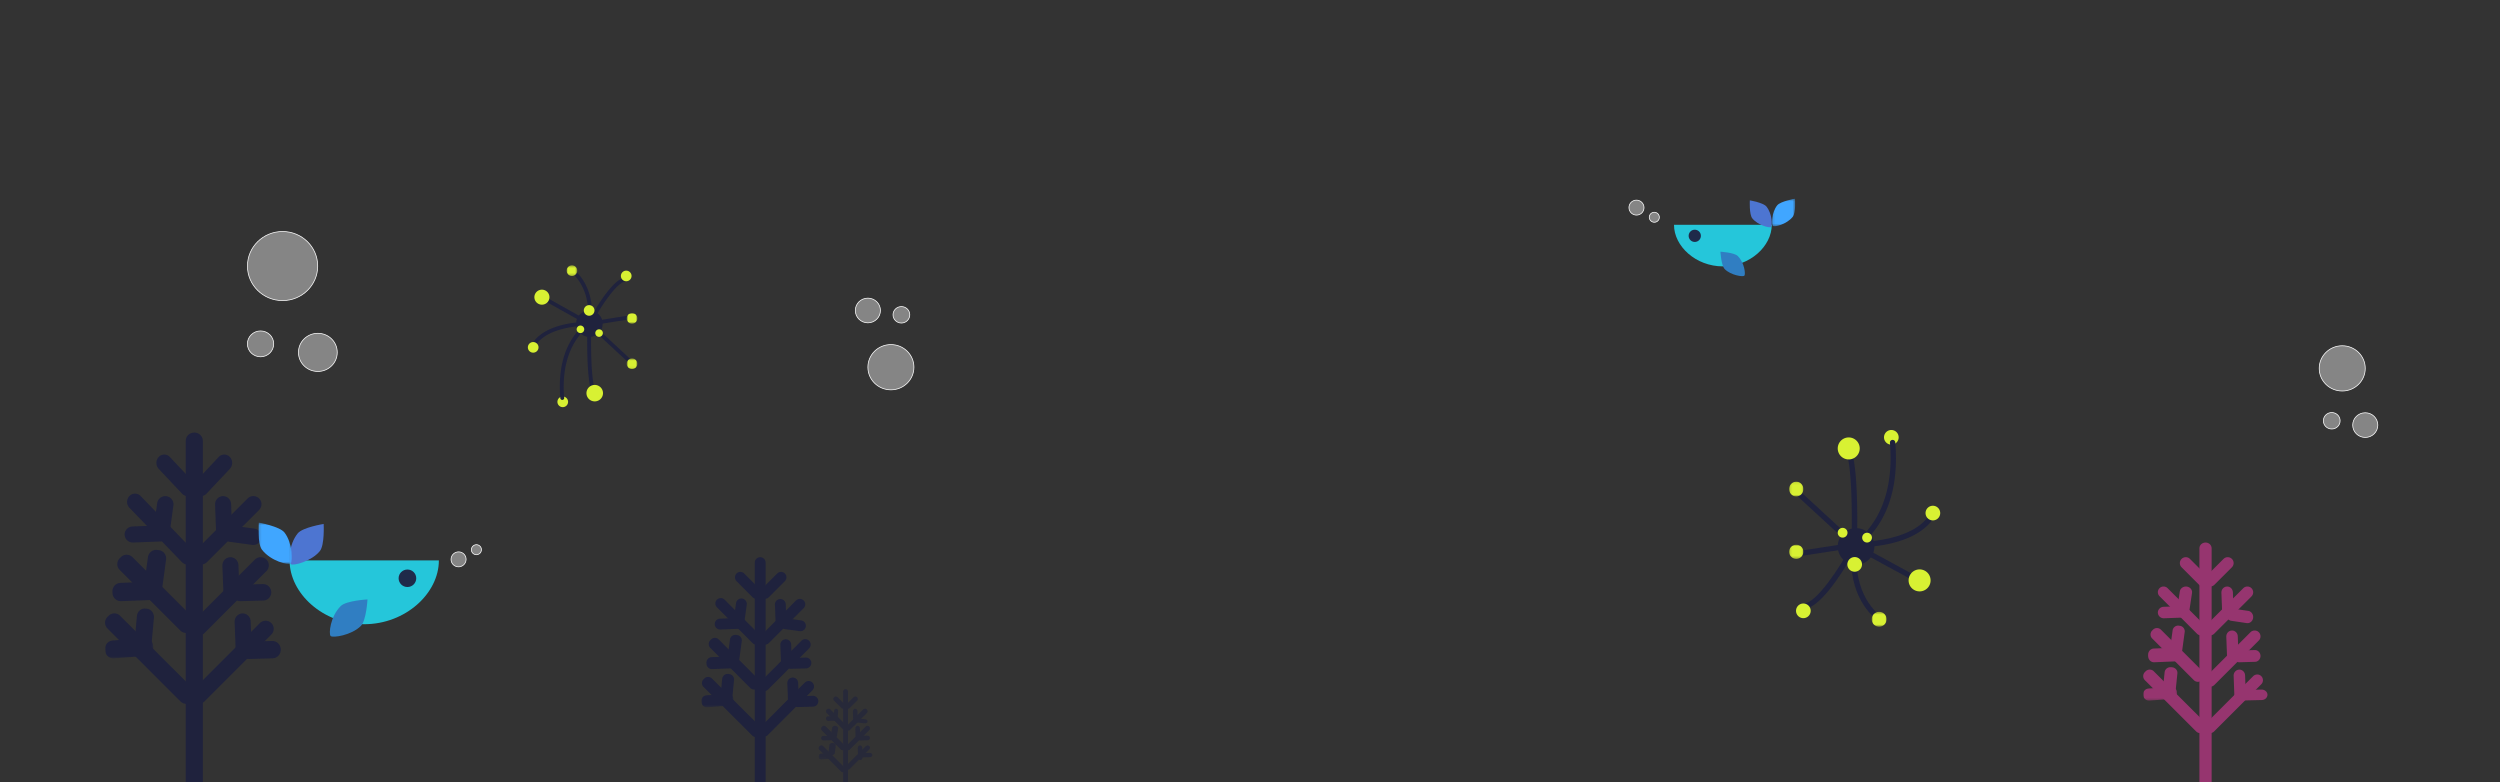 <svg width="1023" height="320" xmlns="http://www.w3.org/2000/svg" xmlns:xlink="http://www.w3.org/1999/xlink"><rect width="100%" height="100%" fill="#333333" stroke="none"/><defs><path id="a" d="M4.362.395H0v4.342h4.362V.395z"/><path id="c" d="M5.155 5.326V.984H.793v4.342h4.362z"/><path id="e" d="M5.155 4.934V.592H.793v4.342h4.362z"/><path id="g" d="M6.107.553H0V6.63h6.107V.553z"/><path id="i" d="M5.874 6.102V.312H.058v5.79h5.816z"/><path id="k" d="M5.874 6.908V.828H.058v6.08h5.816z"/><path id="m" d="M0 .05v5.566h13.152V.05H0z"/><path id="o" d="M0 .025v2.783h5.636V.025H0z"/><path id="q" d="M0 .074v8.35h19.727V.073H0z"/><path id="s" d="M13.853.476H.172v16.9h13.68V.475z"/><path id="u" d="M9.57.317H.118v11.267h9.45V.317z"/><path id="w" d="M0 .05v5.636h13.852V.05H0z"/></defs><g fill="none" fill-rule="evenodd"><path d="M666.772 83.854c.605-1.577 2.383-2.36 3.971-1.75 1.59.61 2.387 2.382 1.782 3.958s-2.384 2.36-3.972 1.75c-1.589-.61-2.387-2.382-1.781-3.958" fill-opacity=".4" fill="#FFF" style="mix-blend-mode:overlay"/><path d="M666.772 83.854c.605-1.577 2.383-2.36 3.971-1.75 1.59.61 2.387 2.382 1.782 3.958s-2.384 2.36-3.972 1.75c-1.589-.61-2.387-2.382-1.781-3.958h0z" stroke="#FFF" stroke-width=".3"/><path d="M675.03 88.172a2.046 2.046 0 0 1 2.648-1.166 2.046 2.046 0 0 1 1.187 2.638 2.046 2.046 0 0 1-2.648 1.167 2.046 2.046 0 0 1-1.187-2.64" fill-opacity=".4" fill="#FFF" style="mix-blend-mode:overlay"/><path d="M675.03 88.172a2.046 2.046 0 0 1 2.648-1.166 2.046 2.046 0 0 1 1.187 2.638 2.046 2.046 0 0 1-2.648 1.167 2.046 2.046 0 0 1-1.187-2.64h0z" stroke="#FFF" stroke-width=".3"/><path d="M231.582 162.695a2.165 2.165 0 0 1 .441 3.04 2.188 2.188 0 0 1-3.053.437 2.165 2.165 0 0 1-.441-3.038 2.188 2.188 0 0 1 3.053-.439" fill="#D8F133"/><path d="M241.181 133.25a.788.788 0 0 1-.787-.889c1.893-14.695-6.45-20.714-6.806-20.964a.792.792 0 0 1 .909-1.295c.355.247 8.056 5.746 7.755 18.782 3.11-5.403 9.466-15.37 13.998-15.37.438 0 .793.353.793.789 0 .435-.355.79-.793.79-3.694 0-10.772 10.876-14.366 17.732a.793.793 0 0 1-.703.425" fill="#1F223D"/><path d="M241.181 133.25a.806.806 0 0 1-.388-.101l-19.431-10.855a.79.79 0 0 1-.303-1.076.796.796 0 0 1 1.08-.301l19.19 10.72 17.175-2.72a.792.792 0 0 1 .91.656.792.792 0 0 1-.66.904l-17.447 2.764a.853.853 0 0 1-.126.009" fill="#1F223D"/><path d="M243.165 161.671a.793.793 0 0 1-.7-.415c-2.844-5.26-2.11-27.862-2.076-28.822a.793.793 0 0 1 1.332-.551l17.449 16.184c.32.298.339.797.04 1.116a.795.795 0 0 1-1.12.04l-16.16-14.99c-.118 5.476-.28 22.185 1.933 26.274a.788.788 0 0 1-.698 1.164" fill="#1F223D"/><path d="M230.077 163.645a.792.792 0 0 1-.79-.723c-1.523-17.885 5.6-26.407 9.35-29.598-5.007.297-16.028 1.735-19.759 8.591a.797.797 0 0 1-1.075.32.788.788 0 0 1-.319-1.071c5.325-9.785 22.967-9.507 23.715-9.493a.788.788 0 0 1 .364 1.481c-.127.07-12.606 7.194-10.695 29.637a.79.79 0 0 1-.724.853c-.023.003-.045.003-.067.003" fill="#1F223D"/><path d="M235.729 132.46c0-2.996 2.44-5.428 5.453-5.428 3.01 0 5.452 2.432 5.452 5.429 0 2.996-2.441 5.428-5.452 5.428-3.012 0-5.453-2.432-5.453-5.428" fill="#1F223D"/><g transform="translate(231.862 108.184)"><mask id="b" fill="#fff"><use xlink:href="#a"/></mask><path d="M0 2.566C0 1.367.977.395 2.181.395c1.204 0 2.181.972 2.181 2.17a2.177 2.177 0 0 1-2.18 2.172A2.177 2.177 0 0 1 0 2.566" fill="#D8F133" mask="url(#b)"/></g><path d="M257.556 111.182a2.165 2.165 0 0 1 .441 3.04 2.188 2.188 0 0 1-3.053.437 2.165 2.165 0 0 1-.441-3.038 2.188 2.188 0 0 1 3.053-.439" fill="#D8F133"/><g transform="translate(255.655 127.132)"><mask id="d" fill="#fff"><use xlink:href="#c"/></mask><path d="M4.28 1.416a2.165 2.165 0 0 1 .441 3.04 2.188 2.188 0 0 1-3.053.437 2.165 2.165 0 0 1-.441-3.038 2.188 2.188 0 0 1 3.053-.439" fill="#D8F133" mask="url(#d)"/></g><path d="M242.382 125.294a2.165 2.165 0 0 1 .441 3.04 2.188 2.188 0 0 1-3.053.437 2.165 2.165 0 0 1-.441-3.038 2.188 2.188 0 0 1 3.053-.439M238.45 133.52c.685.51.826 1.477.312 2.16a1.553 1.553 0 0 1-2.168.312 1.538 1.538 0 0 1-.313-2.16 1.554 1.554 0 0 1 2.169-.311M246.075 135.064c.685.51.826 1.476.312 2.158a1.553 1.553 0 0 1-2.168.313 1.538 1.538 0 0 1-.313-2.16 1.554 1.554 0 0 1 2.169-.311" fill="#D8F133"/><g transform="translate(255.655 146.08)"><mask id="f" fill="#fff"><use xlink:href="#e"/></mask><path d="M4.28 1.024a2.165 2.165 0 0 1 .441 3.04 2.188 2.188 0 0 1-3.053.437 2.165 2.165 0 0 1-.441-3.038 2.188 2.188 0 0 1 3.053-.439" fill="#D8F133" mask="url(#f)"/></g><path d="M219.487 140.4a2.165 2.165 0 0 1 .441 3.04 2.188 2.188 0 0 1-3.053.438 2.165 2.165 0 0 1-.441-3.038 2.188 2.188 0 0 1 3.053-.44M223.597 119.146a3.062 3.062 0 0 1 .624 4.298 3.095 3.095 0 0 1-4.318.62 3.062 3.062 0 0 1-.623-4.297 3.095 3.095 0 0 1 4.317-.62M245.39 158.182a3.36 3.36 0 0 1 .684 4.718 3.395 3.395 0 0 1-4.738.68 3.36 3.36 0 0 1-.686-4.717 3.397 3.397 0 0 1 4.74-.68" fill="#D8F133"/><g><path d="M772.204 181.402a3 3 0 1 1 3.591-4.804 3 3 0 0 1-3.591 4.804" fill="#D8F133"/><path d="M759.001 222c.11 0 .22.015.33.05.508.156.83.65.761 1.171-2.624 20.191 8.946 28.461 9.441 28.804.495.345.616 1.02.268 1.51-.345.49-1.03.614-1.529.27-.492-.34-11.174-7.895-10.756-25.806-4.314 7.423-13.13 21.12-19.416 21.12-.607 0-1.1-.487-1.1-1.086 0-.598.493-1.084 1.1-1.084 5.124 0 14.941-14.946 19.926-24.365.194-.367.575-.584.975-.584" fill="#1F223D"/><path d="M758.609 222c.189 0 .376.047.545.138l27.278 14.841c.535.292.726.95.426 1.47s-.982.704-1.517.413l-26.94-14.658-24.111 3.72c-.62.09-1.178-.31-1.276-.896-.096-.59.318-1.142.924-1.237l24.495-3.778a1.23 1.23 0 0 1 .176-.013" fill="#1F223D"/><path d="M755.93 182c.4 0 .786.21.987.581 4.012 7.364 2.976 39.007 2.93 40.35a1.103 1.103 0 0 1-.69.984c-.405.166-.87.084-1.19-.212l-24.61-22.657a1.095 1.095 0 0 1-.056-1.563 1.127 1.127 0 0 1 1.58-.055l22.793 20.984c.165-7.666.393-31.058-2.728-36.783a1.099 1.099 0 0 1 .457-1.496c.168-.091.349-.133.528-.133" fill="#1F223D"/><path d="M774.452 180c.564 0 1.044.428 1.092.995 2.106 24.61-7.745 36.335-12.931 40.726 6.925-.409 22.166-2.388 27.326-11.821.29-.528.956-.724 1.487-.44.531.287.73.946.441 1.474-7.364 13.463-31.761 13.081-32.797 13.061a1.089 1.089 0 0 1-1.037-.827c-.121-.478.1-.974.535-1.21.175-.096 17.433-9.899 14.79-40.78a1.09 1.09 0 0 1 1.002-1.174c.03-.004.061-.004.092-.004" fill="#1F223D"/><path d="M767 223.5a7.5 7.5 0 1 1-14.998-.002A7.5 7.5 0 0 1 767 223.5" fill="#1F223D"/><g transform="rotate(180 386 128.5)"><mask id="h" fill="#fff"><use xlink:href="#g"/></mask><path d="M0 3.592A3.048 3.048 0 0 1 3.054.552a3.048 3.048 0 0 1 3.053 3.04 3.048 3.048 0 0 1-3.053 3.04A3.048 3.048 0 0 1 0 3.591" fill="#D8F133" mask="url(#h)"/></g><path d="M736.204 252.402a3 3 0 1 1 3.591-4.804 3 3 0 0 1-3.591 4.804" fill="#D8F133"/><g transform="rotate(180 369 114.5)"><mask id="j" fill="#fff"><use xlink:href="#i"/></mask><path d="M4.707.889a2.887 2.887 0 0 1 .588 4.052 2.918 2.918 0 0 1-4.071.583 2.886 2.886 0 0 1-.588-4.05A2.918 2.918 0 0 1 4.707.889" fill="#D8F133" mask="url(#j)"/></g><path d="M757.204 233.402a3 3 0 1 1 3.591-4.804 3 3 0 0 1-3.591 4.804M762.803 221.602a1.997 1.997 0 0 1-.404-2.798 2 2 0 1 1 .403 2.798M752.803 219.602a1.997 1.997 0 0 1-.404-2.798 2 2 0 1 1 .403 2.798" fill="#D8F133"/><g transform="rotate(180 369 102)"><mask id="l" fill="#fff"><use xlink:href="#k"/></mask><path d="M4.707 1.434c1.286 1.006 1.55 2.91.588 4.255-.962 1.344-2.785 1.619-4.071.613C-.062 5.298-.324 3.392.636 2.049 1.598.705 3.42.429 4.707 1.434" fill="#D8F133" mask="url(#l)"/></g><path d="M789.204 212.402a3 3 0 1 1 3.591-4.804 3 3 0 0 1-3.591 4.804M782.805 241.104a4.5 4.5 0 1 1 5.392-7.208 4.5 4.5 0 0 1-5.392 7.208M753.805 187.104a4.5 4.5 0 1 1 5.391-7.208 4.5 4.5 0 0 1-5.391 7.208" fill="#D8F133"/></g><g><path d="M313.292 325.284a2.225 2.225 0 0 1-2.216 2.222c-1.218 0-2.215-1-2.215-2.222v-95.062c0-1.222.997-2.222 2.215-2.222 1.219 0 2.216 1 2.216 2.222v95.062z" fill="#1F223D"/><path d="M314.62 244.379a2.217 2.217 0 0 1-3.134 0 2.235 2.235 0 0 1 0-3.143l6.55-6.57a2.218 2.218 0 0 1 3.133 0 2.234 2.234 0 0 1 0 3.143l-6.55 6.57z" fill="#1F223D"/><path d="M311.076 241.236a2.234 2.234 0 0 1 0 3.143 2.218 2.218 0 0 1-3.133 0l-6.55-6.57a2.235 2.235 0 0 1 0-3.143 2.217 2.217 0 0 1 3.134 0l6.55 6.57zM302.103 252.87a2.225 2.225 0 0 1 2.298 2.137 2.226 2.226 0 0 1-2.129 2.305l-7.506.287a2.225 2.225 0 0 1-2.298-2.136 2.226 2.226 0 0 1 2.13-2.305l7.505-.287zM314.62 263.144a2.217 2.217 0 0 1-3.134 0 2.235 2.235 0 0 1 0-3.143l14.242-14.285a2.217 2.217 0 0 1 3.133 0 2.234 2.234 0 0 1 0 3.142l-14.242 14.286z" fill="#1F223D"/><path d="M311.076 260.001a2.234 2.234 0 0 1 0 3.143 2.218 2.218 0 0 1-3.133 0l-14.569-14.614a2.234 2.234 0 0 1 0-3.143 2.216 2.216 0 0 1 3.133 0L311.077 260z" fill="#1F223D"/><path d="M301.183 246.82a2.223 2.223 0 0 1 2.496-1.9 2.228 2.228 0 0 1 1.895 2.502l-.842 6.18a2.223 2.223 0 0 1-2.495 1.901 2.227 2.227 0 0 1-1.895-2.502l.841-6.18zM299.91 268.57a2.225 2.225 0 0 1 2.298 2.137l.017.446a2.227 2.227 0 0 1-2.13 2.306l-8.706.332a2.225 2.225 0 0 1-2.298-2.135l-.017-.447a2.226 2.226 0 0 1 2.13-2.305l8.706-.334z" fill="#1F223D"/><path d="M310.459 278.066a2.234 2.234 0 0 1 0 3.143l-.316.316a2.216 2.216 0 0 1-3.132 0l-16.35-16.4a2.234 2.234 0 0 1 0-3.143l.315-.317a2.217 2.217 0 0 1 3.132 0l16.35 16.401z" fill="#1F223D"/><path d="M298.705 261.7a2.223 2.223 0 0 1 2.495-1.902l.441.061a2.227 2.227 0 0 1 1.896 2.502l-.988 7.245a2.223 2.223 0 0 1-2.494 1.9l-.442-.06a2.227 2.227 0 0 1-1.895-2.503l.987-7.244z" fill="#1F223D"/><g transform="translate(287 283.802)"><mask id="n" fill="#fff"><use xlink:href="#m"/></mask><path d="M10.73.056A2.224 2.224 0 0 1 13.11 2.1l.035.445a2.227 2.227 0 0 1-2.037 2.388L2.42 5.61a2.223 2.223 0 0 1-2.38-2.043L.006 3.12A2.227 2.227 0 0 1 2.044.733L10.73.056z" fill="#1F223D" mask="url(#n)"/></g><path d="M311.251 297.509c.864.861.868 2.276.009 3.143l-.315.316a2.216 2.216 0 0 1-3.132.009l-19.924-19.873a2.234 2.234 0 0 1-.008-3.143l.314-.316a2.217 2.217 0 0 1 3.133-.009l19.923 19.873z" fill="#1F223D"/><path d="M295.519 277.78a2.224 2.224 0 0 1 2.418-1.997l.444.043a2.227 2.227 0 0 1 1.992 2.426l-.703 7.278a2.224 2.224 0 0 1-2.418 1.997l-.444-.043a2.226 2.226 0 0 1-1.991-2.426l.702-7.277zM321.816 254.788a2.226 2.226 0 0 1-2.13 2.305 2.225 2.225 0 0 1-2.298-2.136l-.286-7.53a2.226 2.226 0 0 1 2.13-2.304 2.224 2.224 0 0 1 2.297 2.136l.287 7.529z" fill="#1F223D"/><path d="M327.847 253.865a2.227 2.227 0 0 1 1.895 2.503 2.223 2.223 0 0 1-2.494 1.901l-6.161-.844a2.228 2.228 0 0 1-1.895-2.503 2.223 2.223 0 0 1 2.494-1.901l6.161.844zM314.296 282.16a2.217 2.217 0 0 1-3.133 0 2.235 2.235 0 0 1 0-3.142l16.78-16.832a2.218 2.218 0 0 1 3.133 0 2.234 2.234 0 0 1 0 3.143l-16.78 16.832z" fill="#1F223D"/><path d="M324.03 271.258a2.226 2.226 0 0 1-2.129 2.305 2.225 2.225 0 0 1-2.298-2.135l-.286-7.53a2.226 2.226 0 0 1 2.13-2.305 2.224 2.224 0 0 1 2.297 2.136l.287 7.53z" fill="#1F223D"/><path d="M329.73 269.069a2.225 2.225 0 0 1 2.274 2.161 2.227 2.227 0 0 1-2.154 2.282l-6.216.168a2.224 2.224 0 0 1-2.275-2.161 2.226 2.226 0 0 1 2.155-2.282l6.216-.168zM314.174 300.8a2.217 2.217 0 0 1-3.133 0 2.235 2.235 0 0 1 0-3.142l18.282-18.339a2.217 2.217 0 0 1 3.134 0 2.234 2.234 0 0 1 0 3.143L314.174 300.8z" fill="#1F223D"/><path d="M326.888 286.91a2.226 2.226 0 0 1-2.13 2.305 2.225 2.225 0 0 1-2.297-2.136l-.286-7.53a2.226 2.226 0 0 1 2.129-2.304 2.224 2.224 0 0 1 2.298 2.136l.286 7.529z" fill="#1F223D"/><path d="M332.587 284.72a2.225 2.225 0 0 1 2.275 2.162 2.227 2.227 0 0 1-2.155 2.282l-6.216.168a2.224 2.224 0 0 1-2.274-2.162 2.226 2.226 0 0 1 2.155-2.281l6.215-.168z" fill="#1F223D"/></g><g opacity=".592"><path d="M347 326.973c0 .565-.45 1.027-1 1.027s-1-.462-1-1.027v-43.946c0-.565.45-1.027 1-1.027s1 .462 1 1.027v43.946z" fill="#1F223D"/><path d="M347.722 289.706a1.012 1.012 0 0 1-1.428 0 1.013 1.013 0 0 1 0-1.428l2.984-2.984a1.013 1.013 0 0 1 1.428 0 1.012 1.012 0 0 1 0 1.428l-2.984 2.984z" fill="#1F223D"/><path d="M345.706 288.278a1.012 1.012 0 0 1 0 1.428 1.013 1.013 0 0 1-1.428 0l-2.984-2.984a1.013 1.013 0 0 1 0-1.428 1.012 1.012 0 0 1 1.428 0l2.984 2.984zM342.037 293c.51-.019.943.387.962.904a.938.938 0 0 1-.891.974l-3.145.121a.936.936 0 0 1-.962-.902.937.937 0 0 1 .892-.975l3.144-.121zM347.822 298.688a1.071 1.071 0 0 1-1.51 0 1.072 1.072 0 0 1 0-1.51l6.866-6.866a1.071 1.071 0 0 1 1.51 0 1.071 1.071 0 0 1 0 1.51l-6.866 6.866z" fill="#1F223D"/><path d="M346.694 297.21a1.053 1.053 0 0 1 0 1.484 1.053 1.053 0 0 1-1.485 0l-6.903-6.903a1.053 1.053 0 0 1 0-1.485 1.052 1.052 0 0 1 1.484 0l6.904 6.903z" fill="#1F223D"/><path d="M341.327 290.904c.063-.57.489-.972.947-.894.457.077.78.608.718 1.177l-.319 2.909c-.063.57-.489.972-.947.894-.457-.077-.78-.608-.718-1.177l.319-2.909zM340.943 301c.556-.017 1.027.35 1.049.819l.007.17c.021.468-.416.865-.97.883l-3.972.127c-.556.018-1.027-.35-1.049-.817l-.007-.171c-.021-.468.416-.865.971-.883l3.971-.127z" fill="#1F223D"/><path d="M345.694 305.059a1.054 1.054 0 0 1 0 1.485l-.15.15a1.053 1.053 0 0 1-1.485 0l-7.753-7.753a1.054 1.054 0 0 1 0-1.485l.15-.15a1.054 1.054 0 0 1 1.485 0l7.753 7.753z" fill="#1F223D"/><path d="M340.516 297.818c.084-.516.66-.88 1.277-.81l.226.027c.618.07 1.055.55.97 1.064l-.505 3.083c-.084.516-.66.88-1.277.81l-.226-.027c-.618-.07-1.055-.55-.97-1.065l.505-3.082z" fill="#1F223D"/><g transform="translate(335 308)"><mask id="p" fill="#fff"><use xlink:href="#o"/></mask><path d="M4.599.028c.52-.047.98.413 1.02 1.022l.015.223c.04.61-.353 1.146-.874 1.194l-3.722.337c-.521.048-.98-.412-1.02-1.021L.003 1.56C-.037.95.355.413.876.366L4.599.028z" fill="#1F223D" mask="url(#p)"/></g><path d="M345.71 314.163a.999.999 0 0 1 .004 1.404l-.14.141a.987.987 0 0 1-1.398.004l-8.886-8.875a.999.999 0 0 1-.004-1.404l.14-.141a.988.988 0 0 1 1.398-.004l8.886 8.875z" fill="#1F223D"/><path d="M339.383 304.853c.064-.516.649-.899 1.301-.849l.24.019c.651.05 1.134.514 1.07 1.03l-.377 3.094c-.064.516-.649.899-1.301.849l-.24-.019c-.651-.05-1.134-.514-1.07-1.031l.377-3.093zM351 294.844c.019.612-.387 1.132-.903 1.155-.517.024-.955-.458-.975-1.07l-.121-3.773c-.02-.612.386-1.132.902-1.155.517-.024.955.458.975 1.07l.121 3.773z" fill="#1F223D"/><path d="M354.096 294.327c.57.063.972.489.894.947-.077.457-.608.78-1.177.718l-2.909-.319c-.57-.063-.972-.489-.894-.947.077-.457.608-.78 1.177-.718l2.909.319zM347.782 306.695a1.048 1.048 0 0 1-1.477 0 1.048 1.048 0 0 1 0-1.477l7.913-7.913a1.048 1.048 0 0 1 1.477 0 1.048 1.048 0 0 1 0 1.477l-7.913 7.913z" fill="#1F223D"/><path d="M352 301.844c.019.612-.387 1.132-.904 1.155-.516.024-.954-.458-.974-1.07l-.121-3.773c-.02-.612.386-1.132.902-1.155.517-.024.955.458.975 1.07l.121 3.773z" fill="#1F223D"/><path d="M354.931 301c.572-.014 1.053.408 1.069.938.015.53-.44.974-1.012.989l-2.92.073c-.572.014-1.052-.408-1.068-.938-.015-.53.44-.974 1.012-.989l2.92-.073zM347.664 314.715c-.38.38-1 .38-1.38 0-.379-.38-.379-1 0-1.38l8.052-8.05c.38-.38 1-.38 1.38 0 .379.379.379 1 0 1.38l-8.052 8.05z" fill="#1F223D"/><path d="M353 309.844c.019.612-.387 1.132-.904 1.155-.516.024-.954-.458-.974-1.07l-.121-3.773c-.02-.612.386-1.132.902-1.155.517-.024.955.458.975 1.07l.121 3.773z" fill="#1F223D"/><path d="M355.938 308.071c.554-.013 1.02.376 1.034.865.015.488-.426.899-.98.912l-2.825.067c-.553.014-1.019-.375-1.033-.864-.016-.489.426-.9.98-.913l2.824-.067z" fill="#1F223D"/></g><g><path d="M83 323.65c0 1.843-1.575 3.35-3.5 3.35s-3.5-1.507-3.5-3.35v-143.3c0-1.843 1.575-3.35 3.5-3.35s3.5 1.507 3.5 3.35v143.3z" fill="#1F223D"/><path d="M84.51 201.999a3.106 3.106 0 0 1-4.569 0c-1.255-1.335-1.255-3.519 0-4.854L89.49 187a3.108 3.108 0 0 1 4.568 0c1.256 1.335 1.256 3.519 0 4.854l-9.549 10.145z" fill="#1F223D"/><path d="M79.058 197.146c1.256 1.335 1.256 3.519 0 4.854a3.108 3.108 0 0 1-4.568 0l-9.549-10.145c-1.255-1.335-1.255-3.519 0-4.854a3.106 3.106 0 0 1 4.568 0l9.549 10.145zM65.532 215.002c1.836-.069 3.395 1.354 3.466 3.161.07 1.806-1.376 3.341-3.21 3.41l-11.32.425c-1.835.069-3.395-1.354-3.466-3.16-.07-1.807 1.376-3.342 3.212-3.41l11.318-.426zM84.669 230.03a3.333 3.333 0 0 1-4.7 0 3.335 3.335 0 0 1 0-4.7l21.362-21.36a3.333 3.333 0 0 1 4.7 0 3.333 3.333 0 0 1 0 4.698L84.67 230.031z" fill="#1F223D"/><path d="M79.047 225.23c1.27 1.316 1.27 3.468 0 4.784a3.198 3.198 0 0 1-4.618 0L52.953 207.77c-1.27-1.315-1.27-3.468 0-4.783a3.194 3.194 0 0 1 4.617 0l21.477 22.243z" fill="#1F223D"/><path d="M64.308 205.894c.25-1.824 1.954-3.113 3.786-2.863 1.83.249 3.125 1.946 2.875 3.768l-1.277 9.307c-.251 1.824-1.954 3.113-3.786 2.863-1.832-.249-3.125-1.946-2.875-3.768l1.277-9.307zM62.478 238.002c1.851-.071 3.423 1.401 3.494 3.272l.026.683c.07 1.87-1.387 3.46-3.238 3.531l-13.238.51c-1.851.071-3.423-1.401-3.494-3.27l-.026-.685c-.07-1.87 1.387-3.46 3.239-3.53l13.237-.51z" fill="#1F223D"/><path d="M79.02 252.788a3.371 3.371 0 0 1 0 4.754l-.48.477a3.37 3.37 0 0 1-4.752 0l-24.807-24.807a3.371 3.371 0 0 1 0-4.754l.478-.478a3.372 3.372 0 0 1 4.753 0l24.807 24.808z" fill="#1F223D"/><path d="M60.547 227.944a3.413 3.413 0 0 1 3.833-2.912l.677.093a3.414 3.414 0 0 1 2.912 3.833l-1.517 11.099a3.414 3.414 0 0 1-3.832 2.912l-.678-.093a3.414 3.414 0 0 1-2.91-3.835l1.515-11.097z" fill="#1F223D"/><g transform="translate(43 261)"><mask id="r" fill="#fff"><use xlink:href="#q"/></mask><path d="M16.095.084c1.823-.142 3.429 1.238 3.57 3.066l.053.668c.14 1.829-1.234 3.44-3.057 3.582L3.631 8.413A3.335 3.335 0 0 1 .062 5.35L.01 4.68c-.141-1.828 1.233-3.44 3.056-3.581L16.096.084z" fill="#1F223D" mask="url(#r)"/></g><path d="M79.024 281.822a3.36 3.36 0 0 1 .013 4.722l-.472.475a3.321 3.321 0 0 1-4.7.014l-29.89-29.855a3.359 3.359 0 0 1-.011-4.722l.47-.475a3.323 3.323 0 0 1 4.701-.014l29.89 29.855z" fill="#1F223D"/><path d="M56.022 252.072c.169-1.86 1.73-3.236 3.47-3.056l.636.066c1.74.18 3.026 1.85 2.857 3.711l-1.007 11.135c-.169 1.86-1.73 3.236-3.47 3.056l-.636-.067c-1.74-.179-3.026-1.85-2.857-3.711l1.007-11.134zM94.998 217.532c.069 1.836-1.354 3.395-3.16 3.466-1.807.07-3.342-1.376-3.411-3.21l-.425-11.32c-.069-1.835 1.354-3.395 3.16-3.466 1.807-.07 3.342 1.376 3.41 3.212l.426 11.318z" fill="#1F223D"/><path d="M104.106 216.308c1.824.25 3.113 1.954 2.863 3.786-.249 1.83-1.946 3.125-3.768 2.875l-9.307-1.277c-1.824-.251-3.113-1.954-2.863-3.786.249-1.832 1.946-3.125 3.768-2.875l9.307 1.277zM83.703 259.025a3.353 3.353 0 0 1-4.728 0 3.355 3.355 0 0 1 0-4.729l25.321-25.321c1.3-1.3 3.428-1.3 4.729 0 1.3 1.3 1.3 3.427 0 4.728l-25.322 25.322z" fill="#1F223D"/><path d="M97.998 242.532c.069 1.836-1.354 3.395-3.161 3.466-1.806.07-3.341-1.376-3.41-3.21l-.425-11.32c-.069-1.835 1.353-3.395 3.16-3.466 1.807-.07 3.342 1.376 3.41 3.212l.426 11.318z" fill="#1F223D"/><path d="M107.58 239.001c1.83-.05 3.369 1.427 3.419 3.28.049 1.854-1.409 3.412-3.239 3.463l-9.34.255c-1.832.05-3.37-1.426-3.419-3.28-.05-1.854 1.409-3.412 3.239-3.463l9.34-.255zM83.658 287.032a3.327 3.327 0 0 1-4.691 0 3.329 3.329 0 0 1 0-4.691l27.375-27.373a3.327 3.327 0 0 1 4.691 0 3.327 3.327 0 0 1 0 4.69l-27.375 27.374z" fill="#1F223D"/><path d="M102.998 265.532c.069 1.836-1.354 3.395-3.161 3.466-1.806.07-3.341-1.376-3.41-3.21l-.425-11.32c-.069-1.835 1.353-3.395 3.16-3.466 1.807-.07 3.342 1.376 3.41 3.212l.426 11.318z" fill="#1F223D"/><path d="M111.39 262.284c1.882-.053 3.464 1.504 3.515 3.459.05 1.954-1.448 3.597-3.33 3.65l-9.606.269c-1.883.053-3.465-1.503-3.515-3.458-.051-1.955 1.448-3.597 3.33-3.65l9.606-.27z" fill="#1F223D"/></g><g><path d="M355.143 150.259c0-5.114 4.215-9.259 9.414-9.259 5.2 0 9.416 4.145 9.416 9.259 0 5.114-4.215 9.258-9.416 9.258-5.199 0-9.414-4.144-9.414-9.258" fill-opacity=".4" fill="#FFF" style="mix-blend-mode:overlay"/><path d="M355.143 150.259c0-5.114 4.215-9.259 9.414-9.259 5.2 0 9.416 4.145 9.416 9.259 0 5.114-4.215 9.258-9.416 9.258-5.199 0-9.414-4.144-9.414-9.258h0z" stroke="#FFF" stroke-width=".3"/><path d="M350 127.05c0-2.79 2.3-5.05 5.135-5.05 2.837 0 5.136 2.26 5.136 5.05s-2.3 5.05-5.136 5.05c-2.836 0-5.135-2.26-5.135-5.05" fill-opacity=".4" fill="#FFF" style="mix-blend-mode:overlay"/><path d="M350 127.05c0-2.79 2.3-5.05 5.135-5.05 2.837 0 5.136 2.26 5.136 5.05s-2.3 5.05-5.136 5.05c-2.836 0-5.135-2.26-5.135-5.05h0z" stroke="#FFF" stroke-width=".3"/><g><path d="M365.429 128.821c0-1.86 1.532-3.366 3.423-3.366s3.424 1.507 3.424 3.366c0 1.86-1.533 3.367-3.424 3.367-1.89 0-3.423-1.507-3.423-3.367" fill-opacity=".4" fill="#FFF" style="mix-blend-mode:overlay"/><path d="M365.429 128.821c0-1.86 1.532-3.366 3.423-3.366s3.424 1.507 3.424 3.366c0 1.86-1.533 3.367-3.424 3.367-1.89 0-3.423-1.507-3.423-3.367h0z" stroke="#FFF" stroke-width=".3"/></g></g><g><path d="M967.857 150.741c0 5.114-4.215 9.259-9.414 9.259-5.2 0-9.416-4.145-9.416-9.259 0-5.114 4.215-9.258 9.416-9.258 5.199 0 9.414 4.144 9.414 9.258" fill-opacity=".4" fill="#FFF" style="mix-blend-mode:overlay"/><path d="M967.857 150.741c0 5.114-4.215 9.259-9.414 9.259-5.2 0-9.416-4.145-9.416-9.259 0-5.114 4.215-9.258 9.416-9.258 5.199 0 9.414 4.144 9.414 9.258h0z" stroke="#FFF" stroke-width=".3"/><path d="M973 173.95c0 2.79-2.3 5.05-5.135 5.05-2.837 0-5.136-2.26-5.136-5.05s2.3-5.05 5.136-5.05c2.836 0 5.135 2.26 5.135 5.05" fill-opacity=".4" fill="#FFF" style="mix-blend-mode:overlay"/><path d="M973 173.95c0 2.79-2.3 5.05-5.135 5.05-2.837 0-5.136-2.26-5.136-5.05s2.3-5.05 5.136-5.05c2.836 0 5.135 2.26 5.135 5.05h0z" stroke="#FFF" stroke-width=".3"/><g><path d="M957.571 172.179c0 1.86-1.532 3.366-3.423 3.366s-3.424-1.507-3.424-3.366c0-1.86 1.533-3.367 3.424-3.367 1.89 0 3.423 1.507 3.423 3.367" fill-opacity=".4" fill="#FFF" style="mix-blend-mode:overlay"/><path d="M957.571 172.179c0 1.86-1.532 3.366-3.423 3.366s-3.424-1.507-3.424-3.366c0-1.86 1.533-3.367 3.424-3.367 1.89 0 3.423 1.507 3.423 3.367h0z" stroke="#FFF" stroke-width=".3"/></g></g><g><path d="M130 108.868c0 7.806-6.434 14.132-14.37 14.132-7.937 0-14.37-6.326-14.37-14.132 0-7.805 6.433-14.131 14.37-14.131 7.936 0 14.37 6.326 14.37 14.131" fill-opacity=".4" fill="#FFF" style="mix-blend-mode:overlay"/><path d="M130 108.868c0 7.806-6.434 14.132-14.37 14.132-7.937 0-14.37-6.326-14.37-14.132 0-7.805 6.433-14.131 14.37-14.131 7.936 0 14.37 6.326 14.37 14.131h0z" stroke="#FFF" stroke-width=".3"/><path d="M138 144.195c0 4.311-3.553 7.805-7.936 7.805-4.384 0-7.937-3.494-7.937-7.805 0-4.31 3.553-7.805 7.937-7.805 4.383 0 7.936 3.494 7.936 7.805" fill-opacity=".4" fill="#FFF" style="mix-blend-mode:overlay"/><path d="M138 144.195c0 4.311-3.553 7.805-7.936 7.805-4.384 0-7.937-3.494-7.937-7.805 0-4.31 3.553-7.805 7.937-7.805 4.383 0 7.936 3.494 7.936 7.805h0z" stroke="#FFF" stroke-width=".3"/><g><path d="M112 140.71c0 2.922-2.409 5.29-5.38 5.29s-5.38-2.368-5.38-5.29c0-2.923 2.409-5.291 5.38-5.291s5.38 2.368 5.38 5.29" fill-opacity=".4" fill="#FFF" style="mix-blend-mode:overlay"/><path d="M112 140.71c0 2.922-2.409 5.29-5.38 5.29s-5.38-2.368-5.38-5.29c0-2.923 2.409-5.291 5.38-5.291s5.38 2.368 5.38 5.29h0z" stroke="#FFF" stroke-width=".3"/></g></g><g><path d="M149.041 255.429c-16.868 0-30.543-12.619-30.543-26.106h61.087c0 13.487-13.675 26.106-30.544 26.106" fill="#25C6DA"/><path d="M170.327 236.63c0-1.977-1.615-3.58-3.607-3.58-1.993 0-3.609 1.603-3.609 3.58 0 1.978 1.616 3.581 3.609 3.581 1.992 0 3.607-1.603 3.607-3.58" fill="#1F2A4A"/><path d="M139.422 247.998c-4.277 4.245-4.985 11.41-4.13 12.26.857.849 8.503-.278 12.352-4.1 2.27-2.253 2.734-10.874 2.734-10.874s-8.686.46-10.956 2.714" fill="#307EC2"/><path d="M121.836 218.247c-3.801 4.67-3.742 11.87-2.8 12.624.942.756 8.425-1.168 11.846-5.371 2.017-2.48 1.56-11.101 1.56-11.101s-8.589 1.37-10.606 3.848" fill="#4D75D1"/><g transform="matrix(-1 0 0 1 119.63 213.367)"><mask id="t" fill="#fff"><use xlink:href="#s"/></mask><path d="M12.415 11.604c-3.71 4.743-10.782 6.336-11.739 5.6-.955-.736-.784-8.407 2.553-12.676C5.2 2.01 13.76.475 13.76.475s.625 8.612-1.344 11.13" fill="#40A6FF" mask="url(#t)"/></g></g><g><path d="M184.772 229.99c.605 1.577 2.383 2.36 3.971 1.75 1.59-.61 2.387-2.382 1.782-3.958s-2.384-2.36-3.972-1.75c-1.589.61-2.387 2.382-1.781 3.958" fill-opacity=".4" fill="#FFF" style="mix-blend-mode:overlay"/><path d="M184.772 229.99c.605 1.577 2.383 2.36 3.971 1.75 1.59-.61 2.387-2.382 1.782-3.958s-2.384-2.36-3.972-1.75c-1.589.61-2.387 2.382-1.781 3.958h0z" stroke="#FFF" stroke-width=".3"/><g><path d="M193.03 225.672a2.046 2.046 0 0 0 2.648 1.167 2.046 2.046 0 0 0 1.187-2.64 2.046 2.046 0 0 0-2.648-1.165 2.046 2.046 0 0 0-1.187 2.638" fill-opacity=".4" fill="#FFF" style="mix-blend-mode:overlay"/><path d="M193.03 225.672a2.046 2.046 0 0 0 2.648 1.167 2.046 2.046 0 0 0 1.187-2.64 2.046 2.046 0 0 0-2.648-1.165 2.046 2.046 0 0 0-1.187 2.638h0z" stroke="#FFF" stroke-width=".3"/></g></g><g><path d="M705 109c11.046 0 20-8.217 20-17h-40c0 8.783 8.954 17 20 17" fill="#25C6DA"/><path d="M691 96.5a2.5 2.5 0 1 1 5 0 2.5 2.5 0 0 1-5 0" fill="#1F2A4A"/><path d="M711.113 104.78c2.776 2.786 3.236 7.488 2.68 8.045-.555.557-5.519-.182-8.018-2.69C704.301 108.657 704 103 704 103s5.639.302 7.113 1.78" fill="#307EC2"/><path d="M722.853 84.545c2.445 3.089 2.407 7.85 1.801 8.349-.606.5-5.42-.773-7.621-3.553-1.299-1.64-1.004-7.341-1.004-7.341s5.526.906 6.824 2.545" fill="#4D75D1"/><g transform="translate(725 81)"><mask id="v" fill="#fff"><use xlink:href="#u"/></mask><path d="M8.576 7.736C6.014 10.898 1.128 11.96.467 11.47c-.66-.49-.542-5.604 1.764-8.45C3.59 1.34 9.504.317 9.504.317s.433 5.74-.928 7.42" fill="#40A6FF" mask="url(#v)"/></g></g><g><path d="M905 324.655c0 1.29-1.125 2.345-2.5 2.345s-2.5-1.055-2.5-2.345v-100.31c0-1.29 1.125-2.345 2.5-2.345s2.5 1.055 2.5 2.345v100.31z" fill="#96356F"/><path d="M906.132 239.293a2.43 2.43 0 0 1-3.426 0 2.43 2.43 0 0 1 0-3.426l7.161-7.16a2.43 2.43 0 0 1 3.426 0 2.43 2.43 0 0 1 0 3.425l-7.16 7.161z" fill="#96356F"/><path d="M903.293 235.868a2.43 2.43 0 0 1 0 3.426 2.43 2.43 0 0 1-3.426 0l-7.16-7.161a2.43 2.43 0 0 1 0-3.426 2.43 2.43 0 0 1 3.425 0l7.161 7.16zM893.495 248.002c1.327-.05 2.453.966 2.503 2.257.05 1.29-.993 2.387-2.318 2.436l-8.175.303c-1.326.05-2.453-.966-2.503-2.257-.05-1.29.993-2.387 2.32-2.436l8.173-.303zM906.049 259.308a2.38 2.38 0 0 1-3.357 0 2.382 2.382 0 0 1 0-3.357l15.259-15.259a2.38 2.38 0 0 1 3.357 0 2.38 2.38 0 0 1 0 3.357l-15.259 15.259z" fill="#96356F"/><path d="M902.32 256.021a2.34 2.34 0 0 1 0 3.3 2.34 2.34 0 0 1-3.3 0l-15.34-15.341a2.34 2.34 0 0 1 0-3.3 2.338 2.338 0 0 1 3.299 0l15.34 15.341z" fill="#96356F"/><path d="M891.981 241.99c.188-1.255 1.466-2.14 2.84-1.969 1.373.171 2.343 1.338 2.156 2.591l-.958 6.399c-.188 1.254-1.466 2.14-2.84 1.968-1.373-.171-2.343-1.338-2.156-2.591l.958-6.399zM890.534 265.002c1.296-.054 2.397 1.05 2.446 2.454l.018.512c.05 1.403-.97 2.595-2.266 2.648l-9.266.382c-1.296.054-2.397-1.05-2.446-2.453l-.018-.513c-.05-1.403.97-2.595 2.266-2.647l9.266-.383z" fill="#96356F"/><path d="M901.326 274.73c.899.898.899 2.369 0 3.268l-.33.328a2.317 2.317 0 0 1-3.267 0l-17.055-17.055a2.318 2.318 0 0 1 0-3.268l.33-.33a2.318 2.318 0 0 1 3.267 0l17.055 17.056z" fill="#96356F"/><path d="M889.031 257.962a2.275 2.275 0 0 1 2.556-1.941l.451.062a2.276 2.276 0 0 1 1.941 2.556l-1.01 7.399a2.276 2.276 0 0 1-2.555 1.941l-.453-.062a2.276 2.276 0 0 1-1.94-2.556l1.01-7.399z" fill="#96356F"/><g transform="translate(877 281)"><mask id="x" fill="#fff"><use xlink:href="#w"/></mask><path d="M11.302.057c1.279-.096 2.407.835 2.506 2.07l.037.45c.099 1.235-.867 2.322-2.146 2.418l-9.149.684C1.27 5.775.143 4.844.043 3.61L.007 3.16C-.093 1.925.873.837 2.153.742l9.149-.685z" fill="#96356F" mask="url(#x)"/></g><path d="M902.314 295.659c.911.91.915 2.403.01 3.318l-.332.334a2.334 2.334 0 0 1-3.302.01l-21.004-20.98a2.36 2.36 0 0 1-.009-3.318l.331-.334a2.335 2.335 0 0 1 3.303-.01l21.003 20.98z" fill="#96356F"/><path d="M885.767 275.048c.126-1.24 1.297-2.158 2.602-2.037l.477.043c1.305.12 2.27 1.234 2.143 2.475l-.756 7.423c-.126 1.24-1.297 2.158-2.602 2.037l-.477-.044c-1.305-.12-2.27-1.233-2.143-2.474l.756-7.423zM913.998 250.495c.05 1.327-.966 2.453-2.257 2.503-1.29.05-2.387-.993-2.436-2.318l-.303-8.175c-.05-1.326.966-2.453 2.257-2.503 1.29-.05 2.387.993 2.436 2.32l.303 8.173z" fill="#96356F"/><path d="M920.01 249.981c1.255.188 2.14 1.466 1.969 2.84-.171 1.373-1.338 2.343-2.591 2.156l-6.399-.958c-1.254-.188-2.14-1.466-1.968-2.84.171-1.373 1.338-2.343 2.591-2.156l6.399.958zM906.099 280.299a2.41 2.41 0 0 1-3.399 0 2.411 2.411 0 0 1 0-3.398l18.2-18.2a2.411 2.411 0 0 1 3.399 0 2.41 2.41 0 0 1 0 3.398l-18.2 18.2z" fill="#96356F"/><path d="M915.998 268.495c.05 1.327-.966 2.453-2.257 2.503-1.29.05-2.387-.993-2.436-2.318l-.303-8.175c-.05-1.326.966-2.453 2.257-2.503 1.29-.05 2.387.993 2.436 2.32l.303 8.173z" fill="#96356F"/><path d="M922.65 266c1.257-.035 2.315 1.02 2.35 2.344.033 1.324-.969 2.437-2.227 2.473l-6.422.182c-1.26.036-2.317-1.018-2.35-2.343-.034-1.324.968-2.437 2.226-2.473l6.422-.182zM905.994 299.317c-.91.91-2.4.91-3.311 0a2.35 2.35 0 0 1 0-3.312l19.323-19.322c.91-.91 2.4-.91 3.311 0 .91.91.91 2.4 0 3.31l-19.323 19.324z" fill="#96356F"/><path d="M918.998 284.495c.05 1.327-.966 2.453-2.257 2.503-1.29.05-2.387-.993-2.436-2.318l-.303-8.175c-.05-1.326.966-2.453 2.257-2.503 1.29-.05 2.387.993 2.436 2.32l.303 8.173z" fill="#96356F"/><path d="M925.386 282.171c1.32-.032 2.428.907 2.464 2.085.036 1.177-1.015 2.167-2.334 2.2l-6.734.162c-1.32.032-2.428-.906-2.464-2.085-.036-1.177 1.016-2.167 2.335-2.2l6.733-.162z" fill="#96356F"/></g></g></svg>
